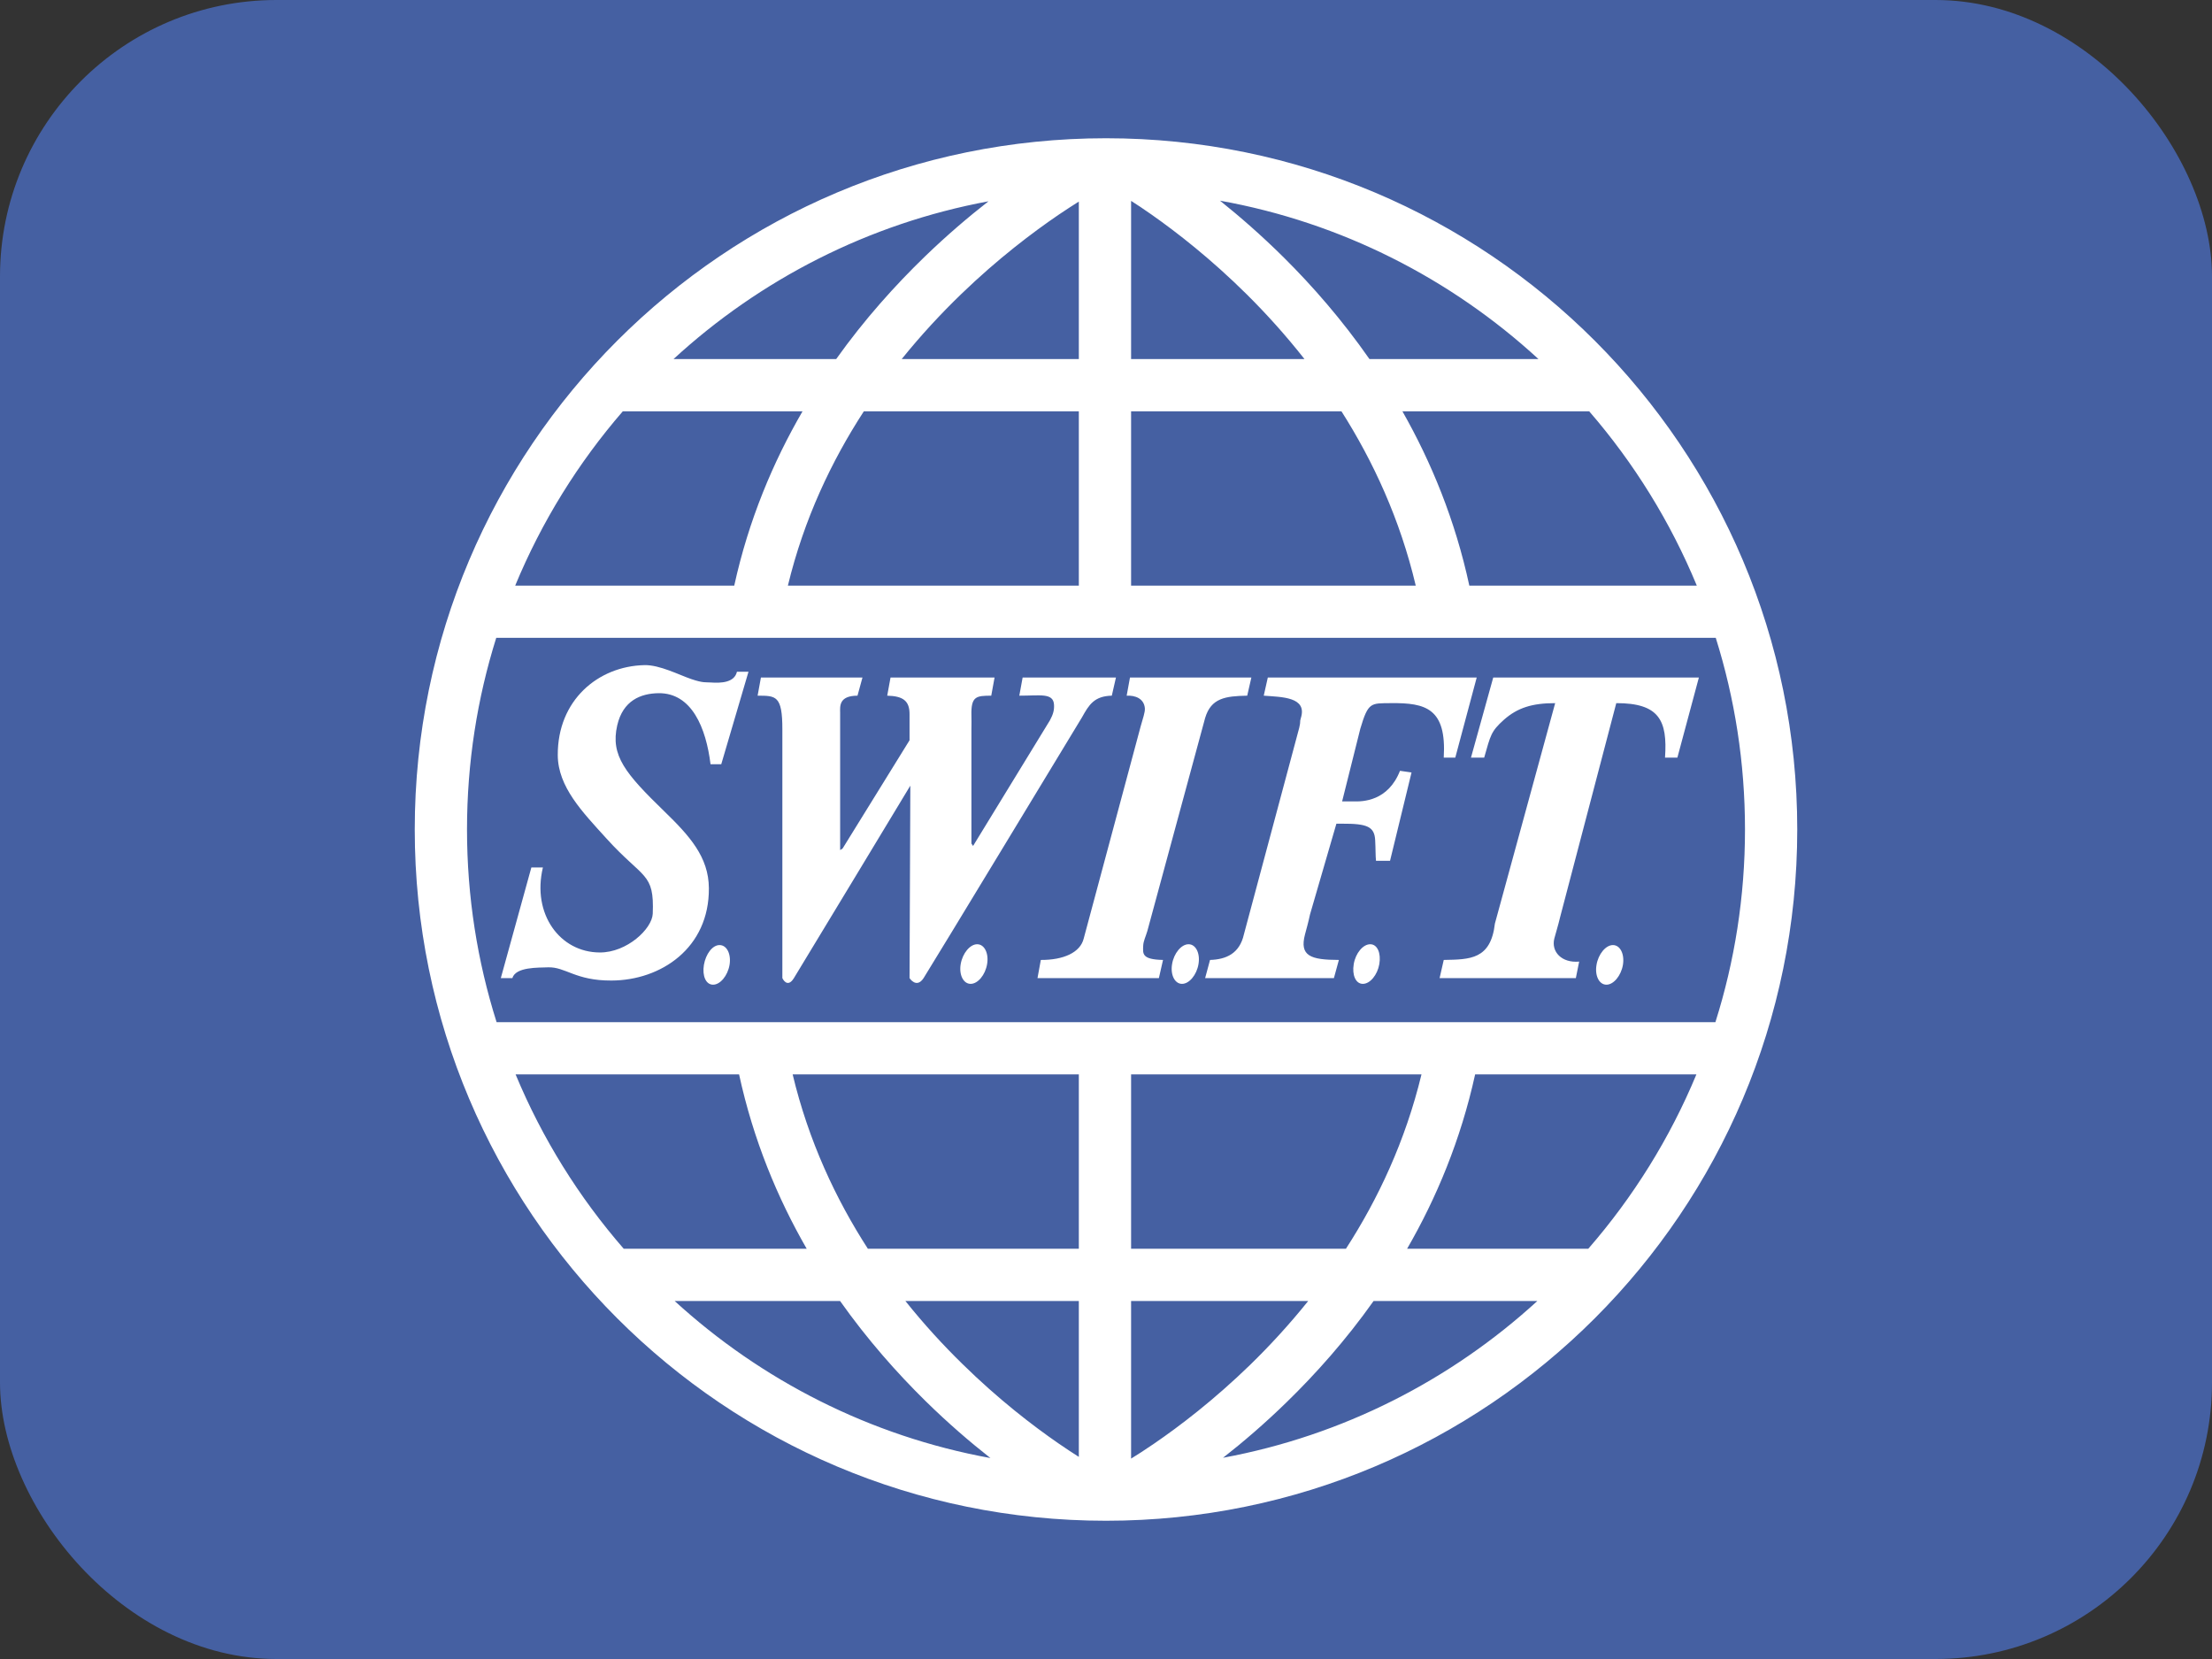 <svg width="32" height="24" viewBox="0 0 32 24" fill="none" xmlns="http://www.w3.org/2000/svg">
<rect x="0" y="0" width="32" height="24" fill="#333333" stroke="none"/>
<rect width="32" height="24" rx="4" fill="#4560A2"/>
<path d="M9.323 9.622C8.65 9.637 8.065 10.132 8.069 10.924C8.071 11.384 8.426 11.747 8.774 12.131C9.31 12.723 9.467 12.618 9.443 13.218C9.434 13.437 9.07 13.78 8.678 13.779C8.099 13.778 7.693 13.222 7.854 12.549H7.687L7.245 14.15H7.412C7.461 13.985 7.791 14 7.926 13.994C8.179 13.984 8.323 14.188 8.846 14.185C9.56 14.183 10.262 13.716 10.255 12.848C10.252 12.397 9.975 12.091 9.61 11.737C9.048 11.191 8.829 10.931 8.929 10.494C9.012 10.133 9.27 10.032 9.526 10.028C10.007 10.022 10.214 10.529 10.279 11.056H10.434L10.828 9.718H10.661C10.624 9.876 10.431 9.884 10.279 9.873C10.21 9.868 10.172 9.882 10.004 9.825C9.826 9.765 9.544 9.617 9.323 9.622ZM11.008 9.801L10.96 10.064C11.224 10.065 11.319 10.059 11.318 10.554V14.15C11.318 14.15 11.388 14.307 11.485 14.15C11.583 13.992 13.169 11.366 13.169 11.366V11.45L13.158 14.15C13.158 14.15 13.258 14.307 13.361 14.15C13.463 13.992 15.654 10.375 15.654 10.375C15.754 10.195 15.83 10.07 16.084 10.064L16.144 9.801H14.794L14.746 10.064C15.042 10.065 15.238 10.018 15.248 10.195C15.252 10.27 15.238 10.33 15.188 10.422L14.077 12.238L14.053 12.203V10.554C14.054 10.48 14.055 10.407 14.053 10.351C14.046 10.071 14.123 10.065 14.34 10.064L14.388 9.801H12.883L12.835 10.064C13.062 10.07 13.161 10.136 13.158 10.339V10.709L12.19 12.274L12.154 12.298V10.542C12.154 10.48 12.155 10.383 12.154 10.315C12.153 10.219 12.132 10.065 12.405 10.064L12.477 9.801H11.008ZM16.347 9.801L16.299 10.064C16.422 10.058 16.548 10.104 16.562 10.243C16.568 10.304 16.532 10.393 16.502 10.506L15.678 13.576C15.629 13.78 15.384 13.889 15.057 13.887L15.009 14.15H16.765L16.825 13.887C16.514 13.881 16.534 13.795 16.538 13.684C16.54 13.614 16.574 13.551 16.598 13.469L17.434 10.387C17.52 10.098 17.727 10.07 18.043 10.064L18.103 9.801H16.347ZM18.341 9.801L18.282 10.064C18.543 10.084 18.915 10.081 18.819 10.387C18.798 10.454 18.821 10.423 18.795 10.53L17.995 13.517C17.933 13.794 17.739 13.88 17.505 13.887L17.434 14.15H19.297L19.369 13.887C18.961 13.886 18.796 13.831 18.879 13.517C18.897 13.45 18.93 13.331 18.951 13.23L19.333 11.916H19.416C19.781 11.914 19.884 11.96 19.894 12.155C19.901 12.28 19.898 12.382 19.906 12.453H20.109L20.42 11.175L20.253 11.151C20.08 11.591 19.713 11.598 19.584 11.593H19.416L19.679 10.542C19.794 10.154 19.831 10.175 20.121 10.172C20.628 10.166 20.928 10.249 20.886 10.96H21.053L21.363 9.801H18.341ZM21.602 9.801L21.28 10.96H21.471C21.564 10.636 21.567 10.582 21.758 10.411C21.954 10.239 22.164 10.172 22.498 10.172L21.626 13.361C21.566 13.882 21.266 13.88 20.886 13.887L20.826 14.15H22.797L22.845 13.911C22.592 13.934 22.437 13.768 22.486 13.576C22.505 13.502 22.54 13.393 22.57 13.266L23.382 10.172C24.001 10.171 24.125 10.42 24.087 10.96H24.266L24.577 9.801H21.602ZM14.137 13.66C14.034 13.659 13.925 13.789 13.898 13.947C13.871 14.104 13.938 14.233 14.041 14.233C14.145 14.234 14.254 14.104 14.28 13.947C14.307 13.789 14.24 13.66 14.137 13.66ZM17.195 13.66C17.091 13.659 16.982 13.789 16.956 13.947C16.929 14.104 16.996 14.233 17.099 14.233C17.203 14.234 17.312 14.104 17.338 13.947C17.365 13.789 17.298 13.66 17.195 13.66ZM19.823 13.66C19.719 13.659 19.61 13.789 19.584 13.947C19.557 14.104 19.612 14.233 19.715 14.233C19.819 14.234 19.927 14.104 19.954 13.947C19.981 13.789 19.926 13.66 19.823 13.66ZM10.41 13.672C10.307 13.671 10.21 13.801 10.183 13.959C10.157 14.116 10.211 14.245 10.315 14.245C10.418 14.246 10.527 14.116 10.554 13.959C10.58 13.801 10.514 13.672 10.41 13.672ZM23.334 13.672C23.231 13.671 23.122 13.801 23.096 13.959C23.069 14.116 23.135 14.245 23.239 14.245C23.342 14.246 23.451 14.116 23.478 13.959C23.504 13.801 23.438 13.672 23.334 13.672Z" fill="white"/>
<path fill-rule="evenodd" clip-rule="evenodd" d="M7.184 14.787C6.906 13.908 6.756 12.972 6.756 12C6.756 11.034 6.904 10.103 7.179 9.227H24.821C25.096 10.103 25.244 11.034 25.244 12C25.244 12.972 25.094 13.908 24.816 14.787H7.184ZM7.459 15.543H10.692C10.898 16.492 11.248 17.332 11.67 18.065H9.023C8.375 17.32 7.844 16.47 7.459 15.543ZM9.76 18.821H12.153C12.55 19.382 12.978 19.864 13.39 20.269C13.719 20.592 14.039 20.866 14.328 21.093C12.586 20.775 11.014 19.968 9.76 18.821ZM15.607 21.076C15.523 21.023 15.423 20.957 15.311 20.88C14.943 20.626 14.443 20.243 13.92 19.729C13.646 19.461 13.367 19.158 13.098 18.821H15.607V21.076ZM15.607 18.065H12.555C12.091 17.346 11.697 16.506 11.467 15.543H15.607V18.065ZM16.363 15.543V18.065H19.471C19.935 17.347 20.331 16.507 20.564 15.543H16.363ZM21.34 15.543H24.541C24.156 16.47 23.625 17.32 22.977 18.065H20.356C20.779 17.333 21.131 16.493 21.34 15.543ZM19.871 18.821H22.24C20.991 19.964 19.427 20.768 17.693 21.089C17.977 20.867 18.291 20.599 18.613 20.285C19.032 19.877 19.468 19.39 19.871 18.821ZM16.363 21.101V18.821H18.925C18.65 19.164 18.365 19.472 18.086 19.744C17.562 20.253 17.063 20.633 16.696 20.884C16.567 20.973 16.454 21.045 16.363 21.101ZM24.547 8.472H21.256C21.052 7.524 20.705 6.684 20.288 5.95H22.99C23.636 6.696 24.164 7.546 24.547 8.472ZM22.256 5.194H19.811C19.414 4.625 18.985 4.135 18.572 3.725C18.248 3.404 17.933 3.13 17.649 2.903C19.408 3.219 20.994 4.034 22.256 5.194ZM16.363 2.906C16.447 2.959 16.546 3.025 16.657 3.103C17.022 3.359 17.519 3.745 18.039 4.261C18.316 4.536 18.598 4.847 18.871 5.194H16.363V2.906ZM16.363 5.95H19.406C19.864 6.671 20.254 7.511 20.481 8.472H16.363V5.95ZM15.607 8.472V5.95H12.497C12.029 6.67 11.63 7.51 11.398 8.472H15.607ZM10.622 8.472H7.453C7.836 7.546 8.364 6.696 9.01 5.95H11.61C11.184 6.683 10.83 7.523 10.622 8.472ZM12.097 5.194H9.744C10.994 4.045 12.562 3.235 14.3 2.912C14.016 3.133 13.703 3.399 13.381 3.71C12.954 4.123 12.508 4.617 12.097 5.194ZM15.607 2.916V5.194H13.045C13.327 4.844 13.62 4.53 13.906 4.254C14.437 3.741 14.944 3.359 15.317 3.105C15.427 3.031 15.524 2.968 15.607 2.916ZM6 12C6 17.523 10.477 22 16 22C21.523 22 26 17.523 26 12C26 6.477 21.523 2 16 2C10.477 2 6 6.477 6 12Z" fill="white"/>
</svg>
